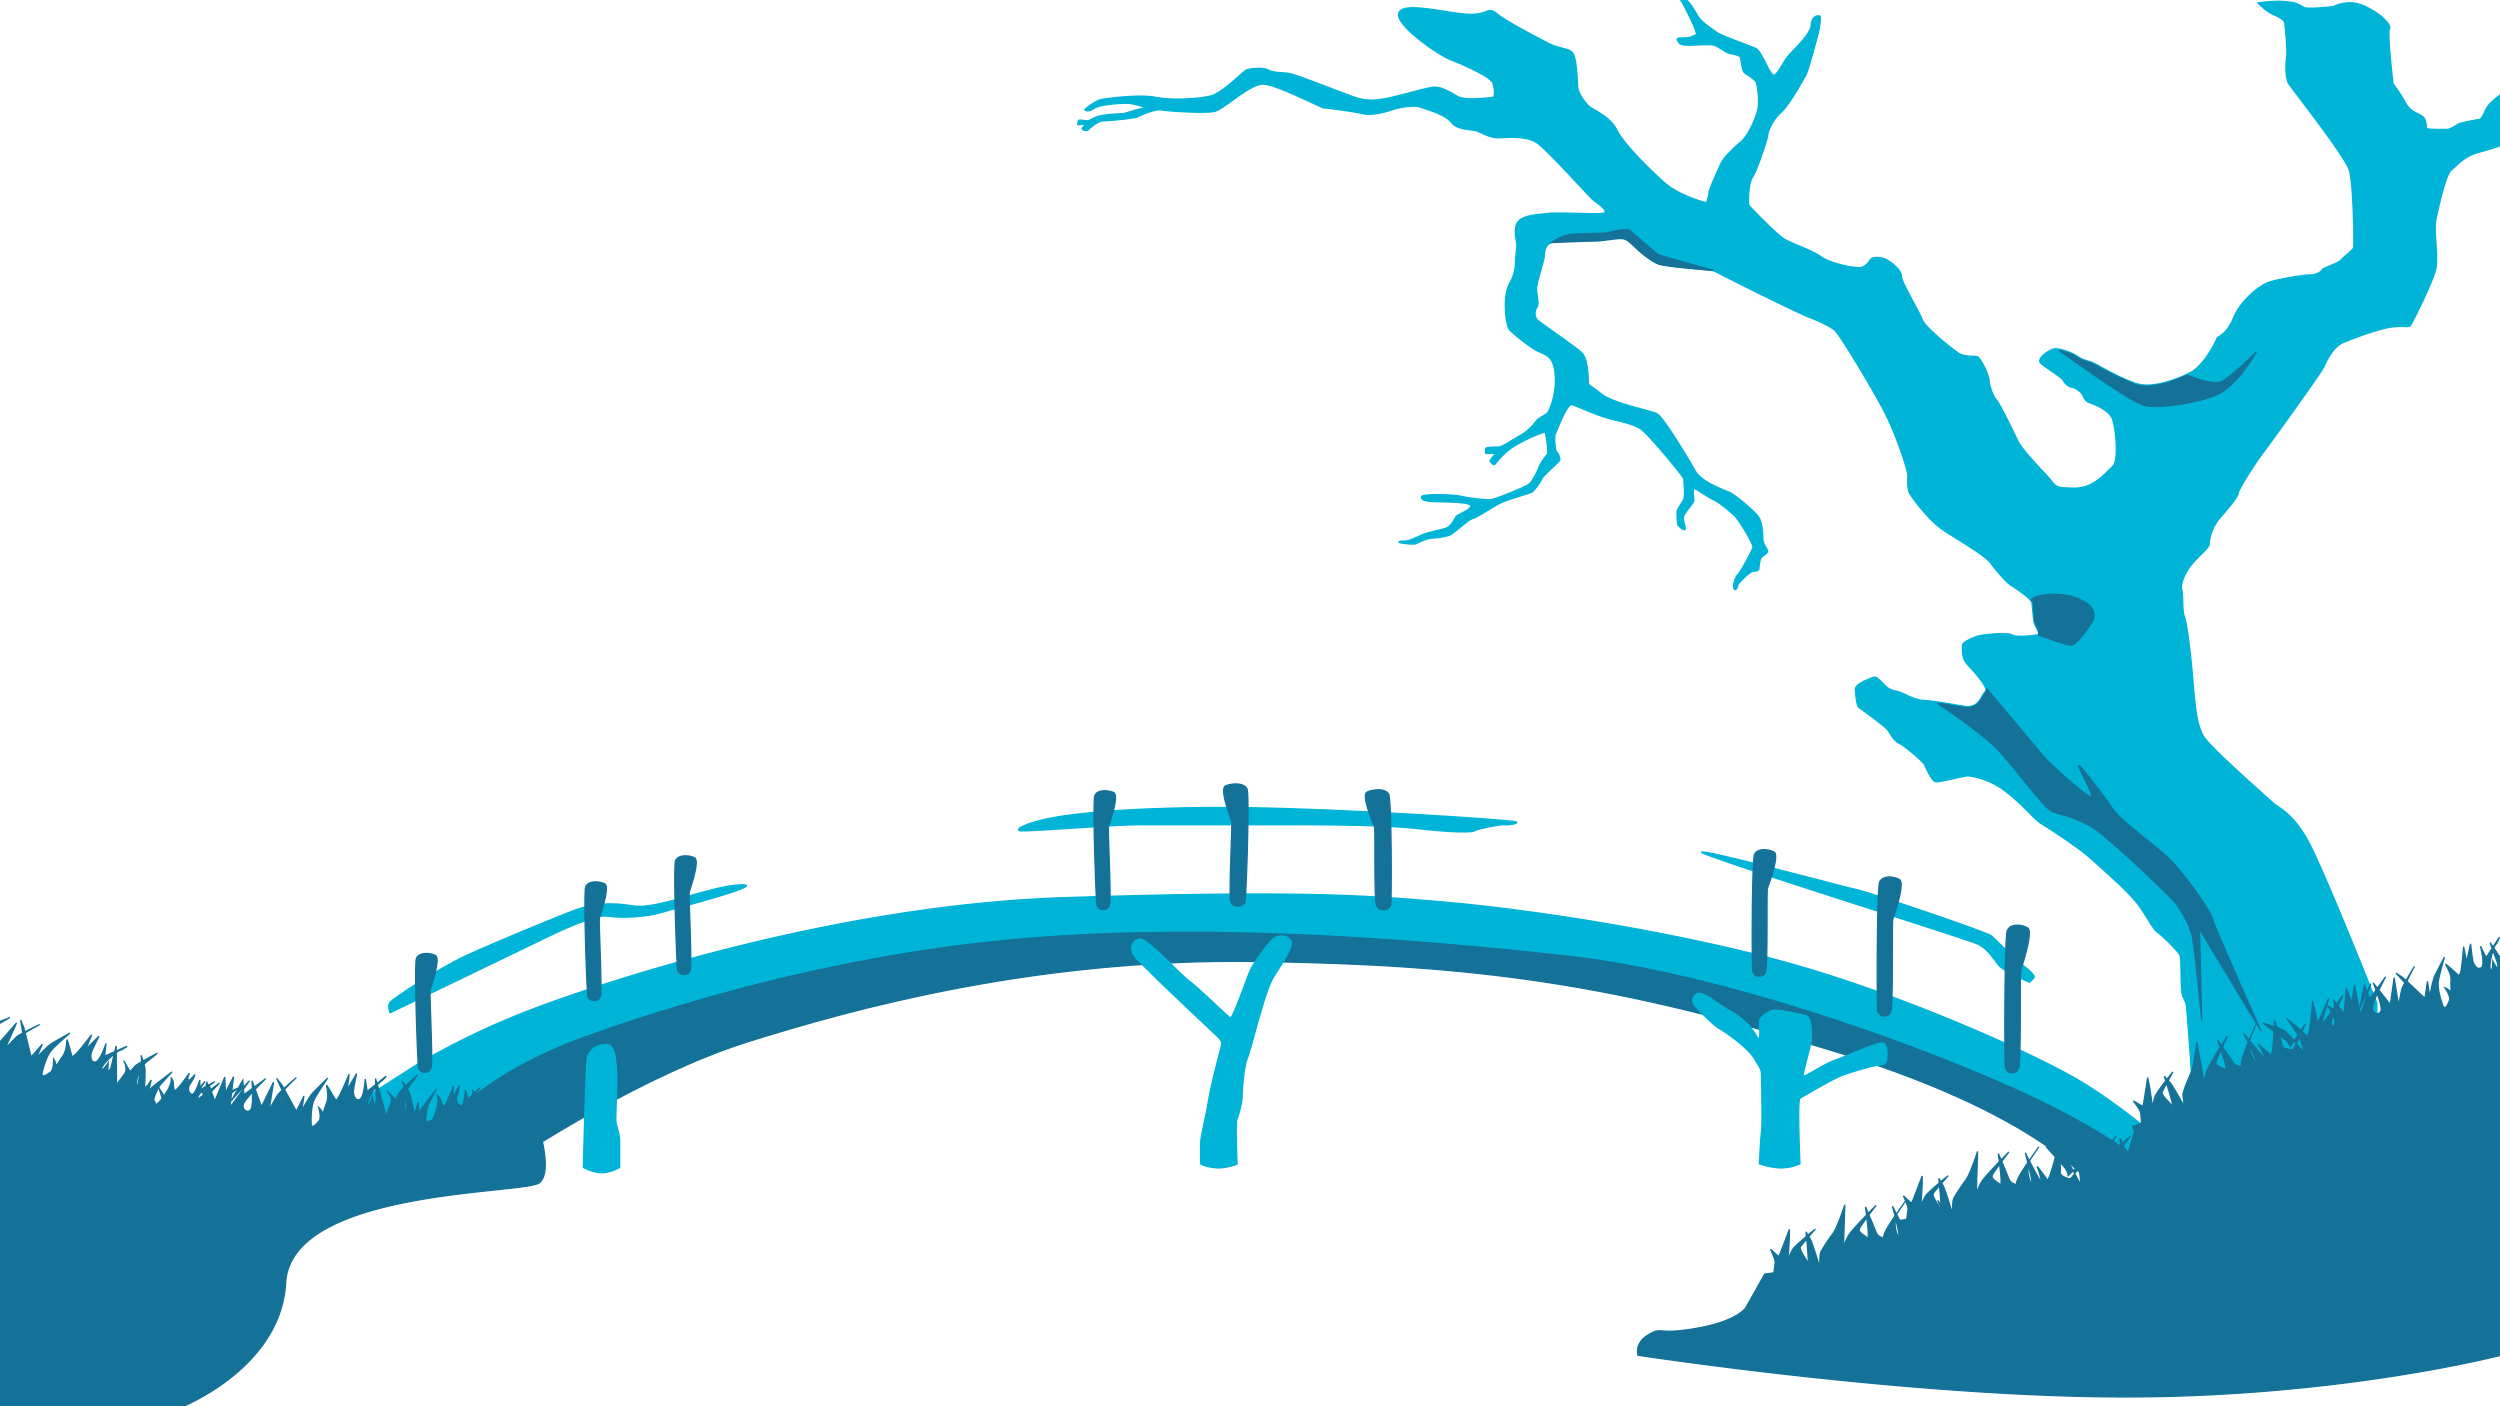 <svg xmlns="http://www.w3.org/2000/svg" xmlns:xlink="http://www.w3.org/1999/xlink" width="1920" height="1080" viewBox="0 0 1920 1080">
  <defs>
    <clipPath id="clip-background_contact3">
      <rect width="1920" height="1080"/>
    </clipPath>
  </defs>
  <g id="background_contact3" clip-path="url(#clip-background_contact3)">
    <g id="Group_54" data-name="Group 54">
      <path id="Path_1137" data-name="Path 1137" d="M-10110.526,3904.563s-42.541-38.842-80.921-61.038-144.271-69.361-235.827-92.944-192.362-37.917-251.55-43-110.978-8.786-288.542-3.237-355.129,65.2-406.918,84.621a599.5,599.5,0,0,0-90.632,43s-20.864,13.46-32.286,20.673-40.276,54.1-40.276,54.1l102.619-39.632,30.981,18.959s146.582-76.76,203-95.256,188.2-36.993,188.2-36.993,156.294-11.56,223.343-10.173,171.089,11.1,190.511,14.8,145.659,28.207,190.975,42.079,135.946,49.015,165.541,59.651,85.546,66.124,85.546,66.124l25.895-8.323Z" transform="translate(11786 -3015)" fill="#00b4d8" stroke="#00b4d8" stroke-width="1"/>
      <path id="Path_1136" data-name="Path 1136" d="M-10173.875,3932.347s-32.1-57.047-201.675-109.406-275.857-67.206-446.218-69.551-310.244,36.729-389.953,61.736-171.141,85.18-171.141,85.18l-155.819,7.636,104.242-40.458s31.258-32.04,96.12-55.484,186.771-61.736,326.654-75.021,299.3-2.344,430.589,12.5,306.334,82.054,374.322,117.22,75.021,51.577,75.021,51.577Z" transform="translate(11786 -3015)" fill="#147198" stroke="#147198" stroke-width="1"/>
    </g>
    <path id="Path_1129" data-name="Path 1129" d="M-9960.557,3785.418s-40.815-102.819-52.838-124.552-22.194-24.97-27.281-29.594-50.4-44.391-53.64-51.789-5.087-11.561-7.4-40.229-5.127-46.689-6.811-51.109-.632-16-1.895-20.205,2.315-12.839,7.577-19.363,13.47-12.839,13.47-15.575,1.473-12.418,8.419-20.416,13.892-16.206,13.892-18.732,12.206-22.1,19.573-31.781,44.83-61.878,46.3-65.457,6.946-15.154,14.313-18.311,26.729-10.523,36.832-12,13.681.421,15.154-1.263,17.47-33.886,19.574-43.357-1.684-29.887,0-37.674,7.366-34.938,12.207-38.727,9.682-10.313,20.626-13.26,16.417-5.051,16.417-5.051v-38.937s-7.365,5.472-9.471,8.84-4.21,9.261-5.894,9.682-13.68,2.315-16.206,3.578-6.524,4.209-8.419,4.209-15.574.421-16.206-.842,0-6.525-3.157-9.05-9.262-3.157-13.05-10.313a119.8,119.8,0,0,0-9.682-14.733s-4.631-39.779-2.736-42.3-6.172-9.445-6.172-9.445-10.083-8.167-19.352-10.059-17.724,2.491-17.724,2.491-20.105,2.28-22.42.6a39.311,39.311,0,0,0-7.064-3.476,74.03,74.03,0,0,0-13.146-1.24,115.65,115.65,0,0,0-15.057,1.24s4.75,5.16,9.38,7.686,10.524,4.209,11.155,8,2.1,22.731,1.473,25.677-1.472,16,1.685,20.837,42.937,55.354,46.3,65.877,4,58.721,3.367,60.195-8.63,7.787-9.893,9.471-12.629,5.683-13.681,6.735-2.736,4.209-9.682,4.42-25.467,3.368-32.412,5.893-21.258,14.1-26.52,27.151-12.207,14.1-12.628,15.575-9.894,21.258-21.048,26.73-28.625,11.786-40.621,8.208-30.939-14.944-33.886-16.206-7.366-1.684-11.365-4.63-14.1-6.524-18.1-5.893-13.471,7.366-10.734,10.523,16.627,11.365,17.68,13.681,4.209,5.051,6.524,5.262,6.736,3.368,7.788,5.052,2.524,5.472,4.63,6.314,16.417,5.472,18.942,13.47,4.841,31.781,0,35.991-14.1,16.627-28.834,16.627-14.943-1.263-18.521-5.893-21.679-22.31-25.678-30.729-14.1-29.045-16.417-31.36-5.261-10.524-5.472-14.733-6.525-17.89-9.472-18.311-9.681.21-13.891-2.526-25.678-19.574-27.993-25.888-16-28.834-16-33.254-5.894-9.261-10.1-12-10.733-2.946-12.628-1.684-2.947,5.262-7.577,6.735-24.415-2.947-31.36-8-23.361-10.524-28.413-13.681-19.574-17.89-22.311-20.837-5.051-4.42-5.051-6.946,0-15.364,3.156-19.784,11.576-29.466,11.576-31.992,3.578-11.787,10.1-17.469,17.884-26.518,19.357-29.043,8.209-27.361,8.84-29.677,3.368-15.154,1.474-15.575-5.894.421-6.314,7.156-12.628,17.89-17.259,23.152-9.26,16.838-12.207,14.943-8.841-17.89-12.629-19.995-25.677-9.26-30.729-12.839-11.366-7.577-14.312-12.418-6.946-11.786-8.84-12-4,1.473-4.209,0,14.1,25.888,11.786,26.52-3.368,2.1-7.577,2.315-8-.21-6.734,1.894,1.684,4,9.682,3.788,15.364-.842,18.521,0,8.63,5.683,12,6.314,7.787,1.684,8.208,2.947,1.052,10.1,2.946,11.786,8.419,5.052,9.261,7.788,2.526,13.891,1.053,20.626-7.577,20.416-13.26,25.046-12.839,12-14.522,15.364-9.682,21.047-9.682,23.363-1.895,7.785-1.895,7.785-20.838-4.839-33.676-16.625-30.1-29.045-35.358-39.569-19.573-15.785-22.1-18.732-7.367-8.84-7.788-13.891-.632-24.625-4.841-27.361-10.524-2.525-17.68-6.314-31.57-16.206-39.568-22.731-5.937,2.578-27.09,0-46.413-8.892-48.375,0,29.582,31.36,40.526,35.57,30.308,13.26,31.781,17.469,2.1,10.945,0,11.155-21.048,2.946-27.361-.842-11.786-6.735-16.627-6.946-23.152,5.472-33.676,7.788-18.1,3.368-28.2,0-45.462-17.89-51.986-18.521-10.945-.421-14.733-2.526-13.68-1.052-16.416,0-18.312,17.68-27.572,19.995-29.465,3.578-42.515,1.052-37.676,1.052-41.464,1.684-13.26,7.367-12.628,8,2.947,1.684,7.156-1.263,20.626-4,25.888-3.788,15.785,3.578,12,3.788-13.891,4.209-16.627,4.209-14.733.631-19.153,2.315-6.1,3.157-7.577,3.157-6.734-1.263-6.734,0-1.263,2.947,0,2.947,5.261-.842,5.051,0-2.947,2.736-1.895,3.578,3.577,1.473,4.841,0,7.367-6.525,10.945-6.525,24.625-1.894,26.729-3.157,13.68-6.1,17.89-5.262,34.1,2.947,41.253,1.052,26.52-20.626,36.622-20.837,45.042,18.311,47.356,18.311,24.2,2.947,29.887,4.42,16-.842,21.889-2.947,17.646-3.853,22.342-2.072,18.588,5.343,23.541,11.657,15.963,5.019,20.5,6.962,10.037,5.181,16.514,4.857,20.725-1.457,28.5,3.724,40.638,41.771,43.228,43.875,14.571,9.876,6.8,10.523-34.81-.971-41.447,0-21.532.81-24.123,8.581,1.295,11.819,0,20.076.648,14.571-5.181,24.933-2.914,33.028,0,35.942,14.732,12.628,20.885,15.866,13.114,3.238,14.086,19.1-4.857,27.847-6.152,28.98-6.314,3.562-7.934,5.343-5.182,7.448-12.952,11.819-13.6,8.581-16.189,8.743-10.2-.324-10.2,1.457-.485,3.562.81,3.562,7.124-.971,6.152.648-4.372,4.7-3.4,5.5,2.105,3.076,3.4,2.1,6.476-8.9,15.7-14.409,22.829-11.172,23.152-10.038,2.914,15.381,1.457,16.838-5.343,7.124-6.314,9.876-4.857,10.686-7.609,12.952-26.391,11.819-29.79,11.981-15.38-.972-22.18-2.591-29.79-1.781-30.437,0,0,3.4,7.285,3.886,28.818.162,30.275,3.076-10.2,6.8-11.333,8.743-3.886,7.447-7.609,8.742-13.6,3.238-16.838,4.533-9.228,4.371-12.3,5.019-7.123.162-6.962,1.133,11.657,1.943,12.952,1.3,8.095-4.209,12.628-4.371a54.041,54.041,0,0,0,12.952-2.1c2.914-.971,15.058-12.466,18.457-13.114s16.838-10.362,23.638-12.952,19.589-6.152,21.37-7.124,6.8-7.933,7.609-10.2,13.924-13.438,13.924-14.571-.81-4.857-2.429-6.152-1.78-13.276-1.133-13.761,8.9-23.638,12.79-22.5,17.646,7.447,26.39,10.038,19.913,4.209,26.39,8.581,33.19,36.914,33.19,38.371,1.134,13.114,0,15.542-5.181,7.933-5.181,9.714,0,8.9.81,10.2,4.857,4.857,5.343,3.076-2.1-7.124-.972-10.2,8.1-10.2,7.771-12.143-1.3-9.714.971-8.581,10.847,7.124,14.409,8.581,12.951,9.39,15.866,12.143,14.9,22.019,14.086,24.447-8.743,17.647-11.657,20.885-4.048,10.2-2.429,11.171,2.267-2.59,2.429-3.4,8.905-10.2,11.657-10.362,4.533-.81,4.533-1.781.648-7.609,1.781-8.9,5.181-3.4,5.019-4.857-3.724-5.5-3.724-9.39-.485-12.143-3.076-16.514-17.324-16.514-21.7-18.781-22.181-7.933-27.2-17-24.124-40.637-28.98-43.551-33.351-7.933-42.9-15.381-10.039-6.638-10.2-9.067.163-18.133-5.5-23.152-32.705-23.476-34-25.095a8.4,8.4,0,0,1,0-9.39c2.429-3.724-1.134-10.848,0-16.838s5.667-20.076,5.667-22.18,0-9.714,6.8-11.009,34-.809,37.4-1.457,14.731-2.914,17.646-1.781,16.677,16.19,24.124,19.266,42.742,5.181,44.2,5.99,31.731,16.028,36.751,18.457,32.057,15.7,36.59,17.323,15.866,6.476,19.752,10.038,30.762,47.761,39.5,65.57,16.837,43.228,16.514,46.142-.486,10.362,1.457,13.6,14.087,20.4,26.391,28.495,30.923,18.619,35.618,24.771,12.3,15.219,16.189,17.485,15.219,10.361,15.543,12.79,1.134,12.143,1.619,15.057,5.666,9.228,2.59,9.876-16.515,2.1-19.752,0-22.5-.324-27.037,1.3-10.686,4.533-10.686,6.638-.809,9.876,3.4,14.409,17.484,18.781,14.085,21.371-4.235,13.3-16.814,11.06-26.029-4.359-30.762-4.483-10.336-2.74-15.193-5.106-7.6-1.743-11.209-3.861-8.842-10.088-12.08-8.718-13.948,4.981-13.7,9.34,1,12.579,2.739,13.824,19.677,14.2,21.919,17.062,4.607,8.469,8.967,10.461,18.433,14.073,19.429,16.315,5.48,12.7,8.718,13.2,21.67-4.608,24.783-4.483,16.315,2.117,29.392,12.329,21.421,20.8,25.9,23.663,28.146,17.684,39.853,28.27,29.515,26.029,36.24,35.618,10.835,18.058,14.322,20.425,15.443,13.948,16.938,17.311.249,27.772,2.366,31.882,2.615,5.729,2.864,8.718,4.858,60.028,3.861,62.768-7.848,11.208-9.217,13.948a68.86,68.86,0,0,0-2.988,8.1l3.113,10.644s92.58-57.979,107.163-66.16,44.137-25.966,44.137-25.966Z" transform="translate(11786 -3015)" fill="#00b4d8" stroke="#00b4d8" stroke-width="1"/>
    <path id="Path_1130" data-name="Path 1130" d="M-10049.479,3806.992s-34.681-77.222-37.455-86.47-25.433-38.842-33.756-46.7-36.992-29.132-41.616-36.068-27.282-37.455-27.282-34.68,14.8,27.282,8.323,23.583-29.131-23.583-34.68-30.056-43.91-52.3-43.91-52.3-1.726,3.353-2.2,4.119-4.694,7.185-5.077,7.472-5.174,2.778-7.473,2.682-13.22-1.82-14.657-2.2-9-1.437-9-1.437,34.584,22.9,47.325,36.5,34.68,44.547,41.481,47.038,19.092,4.226,32.252,13.118,59.757,53.355,62.6,57.623,10.314,14.583,12.449,25.966,7.114,63.67,7.114,63.67l-1.778-70.428Z" transform="translate(11786 -3015)" fill="#147198" stroke="#147198" stroke-width="1"/>
    <path id="Path_1131" data-name="Path 1131" d="M-10225.989,3475.944s.843-3.789,14.733-4.42,22.73,3.157,28.413,7.156,5.894,10.313,3.578,13.891-11.787,18.522-16.838,17.89-24.2-7.788-24.2-7.788a10.386,10.386,0,0,0-1.082-5.984,20.81,20.81,0,0,1-2.358-7.959c0-1.105-.515-10.833-.884-11.5A4.788,4.788,0,0,0-10225.989,3475.944Z" transform="translate(11786 -3015)" fill="#147198" stroke="#147198" stroke-width="1"/>
    <path id="Path_1132" data-name="Path 1132" d="M-10204.867,3283.885s15.6,11.293,22.4,15.826,34.809,24.771,44.2,26.875,37.724-1.457,54.075-8.095,31.085-33.19,31.085-33.19-19.1,19.1-26.552,22.666-26.552-4.857-26.552-4.857-12.44,5.205-14.595,5.772-11.849,2.664-13.832,2.721-8.617-.114-12.018-1.474-17.288-7.652-21.427-9.863-10.715-6.065-11.451-6.292-7.651-2.437-8.162-2.664-6.122-3.8-6.916-4.251S-10204.867,3283.885-10204.867,3283.885Z" transform="translate(11786 -3015)" fill="#147198" stroke="#147198" stroke-width="1"/>
    <path id="Path_1127" data-name="Path 1127" d="M-11456.684-1038.764l-2.914-14.086-1.133,12.467-5.991-25.742s1.295,11.333.81,16.028a55.545,55.545,0,0,1-2.1,9.714s-.647-16.19,4.533-22.019,5.99-5.99,5.99-5.99-11.172,6.638-13.762,13.438a96.365,96.365,0,0,0-4.047,16.19s-4.209-17.485-5.181-20.885a50.533,50.533,0,0,0-2.915-7.286,78.212,78.212,0,0,1,0,11.981,97.88,97.88,0,0,1-2.267,14.571s-2.268-11.01-1.619-14.571,9.876-13.438,9.876-13.438l-9.876,8.743-1.618-7.286s-.972,11.981-3.4,11.981-4.857-3.562-3.238-7.448a33.891,33.891,0,0,0,2.1-7.933l-5.342,9.067.809-9.067s-6.962,17.485-8.257,15.381-1.943-5.181-2.429-6.314a11.054,11.054,0,0,0-2.428-2.752s2.915,2.429-1.457,13.924-6.8,10.362-7.448,7.448.972-11.495,2.429-14.247,6.477-11.5,6.477-11.5-11.981,14.247-12.629,15.543a30.49,30.49,0,0,1-1.619,2.752v-8.581l-3.237,9.229s-2.592-14.733-3.725-17.485a75.858,75.858,0,0,0-4.856-8.419,31.113,31.113,0,0,1,1.942,8.419c.162,3.886,1.295,16.19,0,15.543s-1.941-13.6,3.563-20.4,6.313-7.933,6.313-7.933-13.276,11.171-14.571,13.6-2.752,4.857-2.752,4.857l-6.638-7.124s4.856,5.181,2.914,9.714-4.371,11.009-4.533,8.581-6.638-28.009-6.638-28.009v15.7c0,2.752-1.295,5.99-1.781,4.371s-1.134-5.99-1.134-5.99-3.4,8.9-3.886,5.343,8.1-15.543,10.362-16.676,4.7-4.371,4.7-4.371l-15.058,11.333-1.123-9.714s-1.245,14.48-4.886,15.7-4.791-4.237-4.5-6.823,2.874-13.125,2.874-13.125l-7.664,12.015s1.916-11.248,1.82-11.536-9.483,21.747-11.017,19.064-5.557-10.346-6.323-11.209,1.821,7.483-.479,12.747-2.778,9.671-3.832,7.371a10.05,10.05,0,0,0-2.491-3.449s2.012,7.856,0,10.155-6.035,6.706-6.227,2.2.575-14.083,2.97-18.585,10.921-16.152,10.921-16.152-9.675,8.813-12.166,11.333-8.718,13.154-8.718,13.154l2.2-11.4s-5.94,11.3-6.228,11.4-9.579-19.447-11.017-21.268-3.257-4.407-3.257-4.407,3.641,8.718,3.832,9.1.957,13.781.957,13.781-4.216-9.279,1.82-15.027,8.526-7.856,8.526-7.856-13.411,10.634-15.136,13.22-6.61,10.921-6.61,10.921l4.119-21.335-9.867,18.557-6.61-20.176s.67,17.849-1.437,21.695-7.854.344-5.651-4.371,17.627-18.511,17.627-18.511l-17.148,11.688-.479-11.209s-9.676,16.19-9.293,15.424,14.37-14.715,14.37-14.715-15.04,19.314-15.424,19.505,3.353-23.088,3.353-23.088l-6.706,12.358v-12.358l-8.334,18.3-4.12-13.1-.766,8.881-4.982-6.131s3.065,10.538.862,14.466-4.216.1-1.916-2.682,14.945-15.232,14.945-15.232l-21.843,15.232a13.9,13.9,0,0,1,2.012-4.886c1.342-1.629,8.813-11.975,8.813-11.975s-15.424,16.765-14.753,14.178,2.4-16.478,2.4-16.478-12.264,27.878-13.6,23.854-9.771-18.01-9.771-18.01,4.312,13.125,4.312,19.448a83.443,83.443,0,0,1-.575,10.442s-6.035-17.436-8.143-20.884-13.987-11.841-13.987-11.841,10.061,15,11.88,17.877a12.846,12.846,0,0,1,1.724,6.419l16.861-12.454s-14.945,14.945-15.328,15.232-8.238-2.97-7.185-6.227,1.149-19.926,1.149-19.926-10.826,27.495-12.071,24.237-5.939-11.113-5.939-11.113,2.491,12.646.958,11.113-8.622-22.8-8.622-22.8,3.066,25.483,1.533,24.046-3.354-13.029,2.2-19.16,7.281-7.951,7.281-7.951-16.286,16.957-19.064,21.555-2.2,5.557-3.449,4.311-2.874-.862-4.023-5.748-5.077-19.41-5.077-19.41,0,26.02-1.82,23.817-6.8-5.173-5.077-7.951,15.136-15.865,15.136-15.865-20.693,15.578-24.142,19.984-5.461,9.005-4.886,6.419,5.27-30.177,5.27-30.177-7.952,16.477-12.071,20.6-9.675,10.442-11.208,12.837-2.3,12.167-2.3,12.167-3.16-20.405-4.311-23.184-2.491-6.035-2.491-6.035-.958,27.4-2.107,23.471-5.27-10.825-3.641-12.741,13.125-11.783,13.125-11.783-16.573,9.867-19.256,12.933-4.694,7.855-4.694,7.281,3.258-15.424,3.545-18.2.67-4.6.67-4.6-10.538,19.352-10.921,19.448-5.557-6.323-5.557-6.323,2.586,8.047,2.2,10.155-2.2,8.143-2.2,8.143h-7.089v45.619h429.245v-45.619Z" transform="translate(13141.7 -2215.854) rotate(-20)" fill="#147198" stroke="#147198" stroke-width="1"/>
    <path id="Path_1133" data-name="Path 1133" d="M-11456.684-1038.764l-2.914-14.086-1.133,12.467-5.991-25.742s1.295,11.333.81,16.028a55.545,55.545,0,0,1-2.1,9.714s-.647-16.19,4.533-22.019,5.99-5.99,5.99-5.99-11.172,6.638-13.762,13.438a96.365,96.365,0,0,0-4.047,16.19s-4.209-17.485-5.181-20.885a50.533,50.533,0,0,0-2.915-7.286,78.212,78.212,0,0,1,0,11.981,97.88,97.88,0,0,1-2.267,14.571s-2.268-11.01-1.619-14.571,9.876-13.438,9.876-13.438l-9.876,8.743-1.618-7.286s-.972,11.981-3.4,11.981-4.857-3.562-3.238-7.448a33.891,33.891,0,0,0,2.1-7.933l-5.342,9.067.809-9.067s-6.962,17.485-8.257,15.381-1.943-5.181-2.429-6.314a11.054,11.054,0,0,0-2.428-2.752s2.915,2.429-1.457,13.924-6.8,10.362-7.448,7.448.972-11.495,2.429-14.247,6.477-11.5,6.477-11.5-11.981,14.247-12.629,15.543a30.49,30.49,0,0,1-1.619,2.752v-8.581l-3.237,9.229s-2.592-14.733-3.725-17.485a75.858,75.858,0,0,0-4.856-8.419,31.113,31.113,0,0,1,1.942,8.419c.162,3.886,1.295,16.19,0,15.543s-1.941-13.6,3.563-20.4,6.313-7.933,6.313-7.933-13.276,11.171-14.571,13.6-2.752,4.857-2.752,4.857l-6.638-7.124s4.856,5.181,2.914,9.714-4.371,11.009-4.533,8.581-6.638-28.009-6.638-28.009v15.7c0,2.752-1.295,5.99-1.781,4.371s-1.134-5.99-1.134-5.99-3.4,8.9-3.886,5.343,8.1-15.543,10.362-16.676,4.7-4.371,4.7-4.371l-15.058,11.333-1.123-9.714s-1.245,14.48-4.886,15.7-4.791-4.237-4.5-6.823,2.874-13.125,2.874-13.125l-7.664,12.015s1.916-11.248,1.82-11.536-9.483,21.747-11.017,19.064-5.557-10.346-6.323-11.209,1.821,7.483-.479,12.747-2.778,9.671-3.832,7.371a10.05,10.05,0,0,0-2.491-3.449s2.012,7.856,0,10.155-6.035,6.706-6.227,2.2.575-14.083,2.97-18.585,10.921-16.152,10.921-16.152-9.675,8.813-12.166,11.333-8.718,13.154-8.718,13.154l2.2-11.4s-5.94,11.3-6.228,11.4-9.579-19.447-11.017-21.268-3.257-4.407-3.257-4.407,3.641,8.718,3.832,9.1.957,13.781.957,13.781-4.216-9.279,1.82-15.027,8.526-7.856,8.526-7.856-13.411,10.634-15.136,13.22-6.61,10.921-6.61,10.921l4.119-21.335-9.867,18.557-6.61-20.176s.67,17.849-1.437,21.695-7.854.344-5.651-4.371,17.627-18.511,17.627-18.511l-17.148,11.688-.479-11.209s-9.676,16.19-9.293,15.424,14.37-14.715,14.37-14.715-15.04,19.314-15.424,19.505,3.353-23.088,3.353-23.088l-6.706,12.358v-12.358l-8.334,18.3-4.12-13.1-.766,8.881-4.982-6.131s3.065,10.538.862,14.466-4.216.1-1.916-2.682,14.945-15.232,14.945-15.232l-21.843,15.232a13.9,13.9,0,0,1,2.012-4.886c1.342-1.629,8.813-11.975,8.813-11.975s-15.424,16.765-14.753,14.178,2.4-16.478,2.4-16.478-12.264,27.878-13.6,23.854-9.771-18.01-9.771-18.01,4.312,13.125,4.312,19.448a83.443,83.443,0,0,1-.575,10.442s-6.035-17.436-8.143-20.884-13.987-11.841-13.987-11.841,10.061,15,11.88,17.877a12.846,12.846,0,0,1,1.724,6.419l16.861-12.454s-14.945,14.945-15.328,15.232-8.238-2.97-7.185-6.227,1.149-19.926,1.149-19.926-10.826,27.495-12.071,24.237-5.939-11.113-5.939-11.113,2.491,12.646.958,11.113-8.622-22.8-8.622-22.8,3.066,25.483,1.533,24.046-3.354-13.029,2.2-19.16,7.281-7.951,7.281-7.951-16.286,16.957-19.064,21.555-2.2,5.557-3.449,4.311-2.874-.862-4.023-5.748-5.077-19.41-5.077-19.41,0,26.02-1.82,23.817-6.8-5.173-5.077-7.951,15.136-15.865,15.136-15.865-20.693,15.578-24.142,19.984-5.461,9.005-4.886,6.419,5.27-30.177,5.27-30.177-7.952,16.477-12.071,20.6-9.675,10.442-11.208,12.837-2.3,12.167-2.3,12.167-3.16-20.405-4.311-23.184-2.491-6.035-2.491-6.035-.958,27.4-2.107,23.471-5.27-10.825-3.641-12.741,13.125-11.783,13.125-11.783-16.573,9.867-19.256,12.933-4.694,7.855-4.694,7.281,3.258-15.424,3.545-18.2.67-4.6.67-4.6-10.538,19.352-10.921,19.448-5.557-6.323-5.557-6.323,2.586,8.047,2.2,10.155-2.2,8.143-2.2,8.143h-7.089v45.619h429.245v-45.619Z" transform="translate(13350.179 315.654) rotate(-8)" fill="#147198" stroke="#147198" stroke-width="1"/>
    <path id="Path_1134" data-name="Path 1134" d="M-11451.138-1078.223l-8.46,25.373-1.133,12.467-5.991-25.742s1.295,11.333.81,16.028a55.545,55.545,0,0,1-2.1,9.714s-.647-16.19,4.533-22.019,5.99-5.99,5.99-5.99-11.172,6.638-13.762,13.438a96.365,96.365,0,0,0-4.047,16.19s-4.209-17.485-5.181-20.885a50.533,50.533,0,0,0-2.915-7.286,78.212,78.212,0,0,1,0,11.981,97.88,97.88,0,0,1-2.267,14.571s-2.268-11.01-1.619-14.571,9.876-13.438,9.876-13.438l-9.876,8.743-1.618-7.286s-.972,11.981-3.4,11.981-4.857-3.562-3.238-7.448a33.891,33.891,0,0,0,2.1-7.933l-5.342,9.067.809-9.067s-6.962,17.485-8.257,15.381-1.943-5.181-2.429-6.314a11.054,11.054,0,0,0-2.428-2.752s2.915,2.429-1.457,13.924-6.8,10.362-7.448,7.448.972-11.495,2.429-14.247,6.477-11.5,6.477-11.5-11.981,14.247-12.629,15.543a30.49,30.49,0,0,1-1.619,2.752v-8.581l-3.237,9.229s-2.592-14.733-3.725-17.485a75.858,75.858,0,0,0-4.856-8.419,31.113,31.113,0,0,1,1.942,8.419c.162,3.886,1.295,16.19,0,15.543s-1.941-13.6,3.563-20.4,6.313-7.933,6.313-7.933-13.276,11.171-14.571,13.6-2.752,4.857-2.752,4.857l-6.638-7.124s4.856,5.181,2.914,9.714-4.371,11.009-4.533,8.581-6.638-28.009-6.638-28.009v15.7c0,2.752-1.295,5.99-1.781,4.371s-1.134-5.99-1.134-5.99-3.4,8.9-3.886,5.343,8.1-15.543,10.362-16.676,4.7-4.371,4.7-4.371l-15.058,11.333-1.123-9.714s-1.245,14.48-4.886,15.7-4.791-4.237-4.5-6.823,2.874-13.125,2.874-13.125l-7.664,12.015s1.916-11.248,1.82-11.536-9.483,21.747-11.017,19.064-5.557-10.346-6.323-11.209,1.821,7.483-.479,12.747-2.778,9.671-3.832,7.371a10.05,10.05,0,0,0-2.491-3.449s2.012,7.856,0,10.155-6.035,6.706-6.227,2.2.575-14.083,2.97-18.585,10.921-16.152,10.921-16.152-9.675,8.813-12.166,11.333-8.718,13.154-8.718,13.154l2.2-11.4s-5.94,11.3-6.228,11.4-9.579-19.447-11.017-21.268-3.257-4.407-3.257-4.407,3.641,8.718,3.832,9.1.957,13.781.957,13.781-4.216-9.279,1.82-15.027,8.526-7.856,8.526-7.856-13.411,10.634-15.136,13.22-6.61,10.921-6.61,10.921l4.119-21.335-9.867,18.557-6.61-20.176s.67,17.849-1.437,21.695-7.854.344-5.651-4.371,17.627-18.511,17.627-18.511l-17.148,11.688-.479-11.209s-9.676,16.19-9.293,15.424,14.37-14.715,14.37-14.715-15.04,19.314-15.424,19.505,3.353-23.088,3.353-23.088l-6.706,12.358v-12.358l-8.334,18.3-4.12-13.1-.766,8.881-4.982-6.131s3.065,10.538.862,14.466-4.216.1-1.916-2.682,14.945-15.232,14.945-15.232l-21.843,15.232a13.9,13.9,0,0,1,2.012-4.886c1.342-1.629,8.813-11.975,8.813-11.975s-15.424,16.765-14.753,14.178,2.4-16.478,2.4-16.478-12.264,27.878-13.6,23.854-9.771-18.01-9.771-18.01,4.312,13.125,4.312,19.448a83.443,83.443,0,0,1-.575,10.442s-6.035-17.436-8.143-20.884-13.987-11.841-13.987-11.841,10.061,15,11.88,17.877a12.846,12.846,0,0,1,1.724,6.419l16.861-12.454s-14.945,14.945-15.328,15.232-8.238-2.97-7.185-6.227,1.149-19.926,1.149-19.926-10.826,27.495-12.071,24.237-5.939-11.113-5.939-11.113,2.491,12.646.958,11.113-8.622-22.8-8.622-22.8,3.066,25.483,1.533,24.046-3.354-13.029,2.2-19.16,7.281-7.951,7.281-7.951-16.286,16.957-19.064,21.555-2.2,5.557-3.449,4.311-2.874-.862-4.023-5.748-5.077-19.41-5.077-19.41,0,26.02-1.82,23.817-6.8-5.173-5.077-7.951,15.136-15.865,15.136-15.865-20.693,15.578-24.142,19.984-5.461,9.005-4.886,6.419,5.27-30.177,5.27-30.177-7.952,16.477-12.071,20.6-9.675,10.442-11.208,12.837-2.3,12.167-2.3,12.167-3.16-20.405-4.311-23.184-2.491-6.035-2.491-6.035-.958,27.4-2.107,23.471-5.27-10.825-3.641-12.741,13.125-11.783,13.125-11.783-16.573,9.867-19.256,12.933-4.694,7.855-4.694,7.281,3.258-15.424,3.545-18.2.67-4.6.67-4.6-10.538,19.352-10.921,19.448-5.557-6.323-5.557-6.323,2.586,8.047,2.2,10.155-2.2,8.143-2.2,8.143h-7.089l-17.8,23.3s-7.031,9.369-39.172,10.6-26.109-5.271-38.081-.139-9.913,14.39-9.913,14.39,202.047,60.751,366.112,83.809,290.147,8.422,290.147,8.422l16.969-120.741Z" transform="translate(13248.179 356.654) rotate(-8)" fill="#147198" stroke="#147198" stroke-width="1"/>
    <path id="Path_1135" data-name="Path 1135" d="M-9848.3,3975.869l-269.306-22.242,9.618-76.945,271.109-77.546Z" transform="translate(11786 -3015)" fill="#147198" stroke="#147198" stroke-width="1"/>
    <path id="Path_1141" data-name="Path 1141" d="M-10227.494,3769.295s-19.864-8.482-23.422-12.86-8.209-12.312-15.6-16.143-216.974-69.224-212.6-70.866,105.067,25.72,117.653,28.456,101.511,33.107,104.794,35.843,18.605,18.332,22.983,21.615,10.943,8.756,9.85,10.4A19.3,19.3,0,0,1-10227.494,3769.295Z" transform="translate(11786 -3015)" fill="#00b4d8" stroke="#00b4d8" stroke-width="1"/>
    <path id="Path_1138" data-name="Path 1138" d="M-10243.011,3838.328s5.691,2.49,7.47-3.557.712-72.562,1.423-74.7,9.959-29.523,5.335-32.369-13.516-3.557-15.65,2.134-2.134,102.441-1.423,104.931A6.1,6.1,0,0,0-10243.011,3838.328Z" transform="translate(11786 -3015)" fill="#147198" stroke="#147198" stroke-width="1"/>
    <path id="Path_1139" data-name="Path 1139" d="M-10243.079,3831.81s5.572,2.346,7.313-3.351.7-68.368,1.394-70.379,9.75-27.817,5.223-30.5-13.231-3.351-15.322,2.011-2.088,96.52-1.392,98.866A5.821,5.821,0,0,0-10243.079,3831.81Z" transform="translate(11688 -3052)" fill="#147198" stroke="#147198" stroke-width="1"/>
    <path id="Path_1140" data-name="Path 1140" d="M-10243.148,3822.263s5.453,2.135,7.156-3.05.682-62.226,1.363-64.056,9.541-25.318,5.11-27.758-12.947-3.05-14.993,1.83-2.043,87.849-1.361,89.984A5.459,5.459,0,0,0-10243.148,3822.263Z" transform="translate(11592 -3073)" fill="#147198" stroke="#147198" stroke-width="1"/>
    <path id="Path_1145" data-name="Path 1145" d="M-10794.7,3648.388s68.294-.356,96.038,2.845,43.04,3.2,45.174,1.779,19.206-4.98,22.764-4.624,11.028-.712,9.249-2.134-132.675-10.315-212.352-11.027-126.628,4.269-145.836,8.181-27.032,8.537-23.12,9.6,71.14-4.624,91.414-4.624Z" transform="translate(11786 -3015)" fill="#00b4d8" stroke="#00b4d8" stroke-width="1"/>
    <path id="Path_1142" data-name="Path 1142" d="M-10229.879,3817.218s-6.017,2.024-7.9-2.891-.752-58.979-1.5-60.715-10.526-24-5.639-26.31,14.286-2.891,16.544,1.735,2.254,83.266,1.5,85.29A5.646,5.646,0,0,1-10229.879,3817.218Z" transform="translate(11294.904 -3119)" fill="#147198" stroke="#147198" stroke-width="1"/>
    <path id="Path_1143" data-name="Path 1143" d="M-10229.895,3818.9s-6.012,2.061-7.889-2.944-.751-60.059-1.5-61.826-10.518-24.437-5.634-26.792,14.273-2.944,16.528,1.766,2.252,84.79,1.5,86.851A5.675,5.675,0,0,1-10229.895,3818.9Z" transform="matrix(0.999, 0.035, -0.035, 0.999, 11306.384, -2761.461)" fill="#147198" stroke="#147198" stroke-width="1"/>
    <path id="Path_1144" data-name="Path 1144" d="M-10243.234,3816.219s5.3,2,6.959-2.86.663-58.336,1.326-60.053,9.278-23.735,4.97-26.023-12.591-2.86-14.58,1.716-1.987,82.358-1.324,84.36A5.215,5.215,0,0,0-10243.234,3816.219Z" transform="translate(10949.037 -3473.261) rotate(-2)" fill="#147198" stroke="#147198" stroke-width="1"/>
    <path id="Path_1149" data-name="Path 1149" d="M-11486.372,3792.814s114.215-54.995,119.023-57.4,37.87-18.635,48.09-16.832,29.455.6,39.675-2.4,85.36-22.242,62.518-21.641-64.32,19.236-82.354,16.23-31.258-1.8-44.483,3.006-62.519,25.247-83.558,34.865-56.506,33.062-58.91,36.068S-11486.372,3792.814-11486.372,3792.814Z" transform="translate(11786 -3015)" fill="#00b4d8" stroke="#00b4d8" stroke-width="1"/>
    <path id="Path_1146" data-name="Path 1146" d="M-10243.234,3816.219s5.3,2,6.959-2.86.663-58.336,1.326-60.053,9.278-23.735,4.97-26.023-12.591-2.86-14.58,1.716-1.987,82.358-1.324,84.36A5.215,5.215,0,0,0-10243.234,3816.219Z" transform="translate(10627.037 -3423.261) rotate(-2)" fill="#147198" stroke="#147198" stroke-width="1"/>
    <path id="Path_1147" data-name="Path 1147" d="M-10243.234,3816.219s5.3,2,6.959-2.86.663-58.336,1.326-60.053,9.278-23.735,4.97-26.023-12.591-2.86-14.58,1.716-1.987,82.358-1.324,84.36A5.215,5.215,0,0,0-10243.234,3816.219Z" transform="translate(10558.037 -3403.261) rotate(-2)" fill="#147198" stroke="#147198" stroke-width="1"/>
    <path id="Path_1148" data-name="Path 1148" d="M-10243.234,3816.219s5.3,2,6.959-2.86.663-58.336,1.326-60.053,9.278-23.735,4.97-26.023-12.591-2.86-14.58,1.716-1.987,82.358-1.324,84.36A5.215,5.215,0,0,0-10243.234,3816.219Z" transform="translate(10428.037 -3348.261) rotate(-2)" fill="#147198" stroke="#147198" stroke-width="1"/>
    <path id="Path_1150" data-name="Path 1150" d="M-11337.982,3911.581s1.894-81.81,3.262-85.094,5.2-10.124,15.87-9.029,4.651,54.449,6.02,60.2,2.736,8.482,2.736,13.954v19.974s-6.824,4.083-13.8,4.083S-11337.982,3911.581-11337.982,3911.581Z" transform="translate(11786 -3015)" fill="#00b4d8" stroke="#00b4d8" stroke-width="1"/>
    <path id="Path_1151" data-name="Path 1151" d="M-10835.919,3909.117s-1.368-32.013,0-35.023,3.83-12.586,3.83-16.143,1.095-22.983,4.1-30.371,13.134-50.618,19.7-61.563,16.417-24.078,13.407-28.729-9.3-4.378-13.407-1.094-15.323,18.879-17.785,24.625-13.134,36.664-15.049,35.843-24.351-22.983-31.191-27.908-32.56-33.107-38.032-32.56-9.029,6.841-4.378,13.134,60.742,58.827,62.384,60.469,4.925,4.1,4.651,6.84-7.389,27.088-10.124,43.231-5.744,26.541-6.019,32.286,0,16.964,0,16.964a37.83,37.83,0,0,0,13.441,2.848C-10843.408,3911.965-10835.919,3909.117-10835.919,3909.117Z" transform="translate(11786 -3015)" fill="#00b4d8" stroke="#00b4d8" stroke-width="1"/>
    <path id="Path_1152" data-name="Path 1152" d="M-10403.612,3908.845s-2.188-48.977,0-50.345,24.626-14.5,31.466-17.238,24.626-7.935,28.729-8.208,6.02-1.094,6.293-3.557,1.368-13.133-3.283-13.407-27.909,10.124-36.938,13.407-23.256,13.407-23.8,11.765,6.293-24.625,6.293-27.909.547-17.238-4.378-18.332-22.983-5.746-27.088-3.557-8.482,5.2-8.482,8.208,1.643,18.605-2.462,10.671-14.228-16.143-19.974-18.879-20.521-15.323-24.9-13.407-4.925,5.746-2.188,9.3,15.6,16.143,18.605,17.511,21.616,14.228,26.814,22.71,5.746,8.756,5.746,13.681.821,36.664,0,42.957-1.643,24.625-1.643,24.625,8.972,3.12,16.77,3.12A37.832,37.832,0,0,0-10403.612,3908.845Z" transform="translate(11786 -3015)" fill="#00b4d8" stroke="#00b4d8" stroke-width="1"/>
    <path id="Path_1153" data-name="Path 1153" d="M-10594.537,3201.281s6.946-5.051,14.1-6.1,27.361-.842,28.624-1.263,14.942-4,17.469-1.894,20.417,17.68,21.89,18.521,42.726,12.207,42.726,12.207-39.358-3.157-42.726-5.051a72.312,72.312,0,0,1-16.206-11.365c-6.314-6.1-7.789-7.367-10.945-8s-16,1.684-19.363,1.684S-10594.537,3201.281-10594.537,3201.281Z" transform="translate(11786 -3015)" fill="#147198" stroke="#147198" stroke-width="1"/>
    <path id="Path_1154" data-name="Path 1154" d="M-11456.684-1038.764l-2.914-14.086-1.133,12.467-5.991-25.742s1.295,11.333.81,16.028a55.545,55.545,0,0,1-2.1,9.714s-.647-16.19,4.533-22.019,5.99-5.99,5.99-5.99-11.172,6.638-13.762,13.438a96.365,96.365,0,0,0-4.047,16.19s-4.209-17.485-5.181-20.885a50.533,50.533,0,0,0-2.915-7.286,78.212,78.212,0,0,1,0,11.981,97.88,97.88,0,0,1-2.267,14.571s-2.268-11.01-1.619-14.571,9.876-13.438,9.876-13.438l-9.876,8.743-1.618-7.286s-.972,11.981-3.4,11.981-4.857-3.562-3.238-7.448a33.891,33.891,0,0,0,2.1-7.933l-5.342,9.067.809-9.067s-6.962,17.485-8.257,15.381-1.943-5.181-2.429-6.314a11.054,11.054,0,0,0-2.428-2.752s2.915,2.429-1.457,13.924-6.8,10.362-7.448,7.448.972-11.495,2.429-14.247,6.477-11.5,6.477-11.5-11.981,14.247-12.629,15.543a30.49,30.49,0,0,1-1.619,2.752v-8.581l-3.237,9.229s-2.592-14.733-3.725-17.485a75.858,75.858,0,0,0-4.856-8.419,31.113,31.113,0,0,1,1.942,8.419c.162,3.886,1.295,16.19,0,15.543s-1.941-13.6,3.563-20.4,6.313-7.933,6.313-7.933-13.276,11.171-14.571,13.6-2.752,4.857-2.752,4.857l-6.638-7.124s4.856,5.181,2.914,9.714-4.371,11.009-4.533,8.581-6.638-28.009-6.638-28.009v15.7c0,2.752-1.295,5.99-1.781,4.371s-1.134-5.99-1.134-5.99-3.4,8.9-3.886,5.343,8.1-15.543,10.362-16.676,4.7-4.371,4.7-4.371l-15.058,11.333-1.123-9.714s-1.245,14.48-4.886,15.7-4.791-4.237-4.5-6.823,2.874-13.125,2.874-13.125l-7.664,12.015s1.916-11.248,1.82-11.536-9.483,21.747-11.017,19.064-5.557-10.346-6.323-11.209,1.821,7.483-.479,12.747-2.778,9.671-3.832,7.371a10.05,10.05,0,0,0-2.491-3.449s2.012,7.856,0,10.155-6.035,6.706-6.227,2.2.575-14.083,2.97-18.585,10.921-16.152,10.921-16.152-9.675,8.813-12.166,11.333-8.718,13.154-8.718,13.154l2.2-11.4s-5.94,11.3-6.228,11.4-9.579-19.447-11.017-21.268-3.257-4.407-3.257-4.407,3.641,8.718,3.832,9.1.957,13.781.957,13.781-4.216-9.279,1.82-15.027,8.526-7.856,8.526-7.856-13.411,10.634-15.136,13.22-6.61,10.921-6.61,10.921l4.119-21.335-9.867,18.557-6.61-20.176s.67,17.849-1.437,21.695-7.854.344-5.651-4.371,17.627-18.511,17.627-18.511l-17.148,11.688-.479-11.209s-9.676,16.19-9.293,15.424,14.37-14.715,14.37-14.715-15.04,19.314-15.424,19.505,3.353-23.088,3.353-23.088l-6.706,12.358v-12.358l-8.334,18.3-4.12-13.1-.766,8.881-4.982-6.131s3.065,10.538.862,14.466-4.216.1-1.916-2.682,14.945-15.232,14.945-15.232l-21.843,15.232a13.9,13.9,0,0,1,2.012-4.886c1.342-1.629,8.813-11.975,8.813-11.975s-15.424,16.765-14.753,14.178,2.4-16.478,2.4-16.478-12.264,27.878-13.6,23.854-9.771-18.01-9.771-18.01,4.312,13.125,4.312,19.448a83.443,83.443,0,0,1-.575,10.442s-6.035-17.436-8.143-20.884-13.987-11.841-13.987-11.841,10.061,15,11.88,17.877a12.846,12.846,0,0,1,1.724,6.419l16.861-12.454s-14.945,14.945-15.328,15.232-8.238-2.97-7.185-6.227,1.149-19.926,1.149-19.926-10.826,27.495-12.071,24.237-5.939-11.113-5.939-11.113,2.491,12.646.958,11.113-8.622-22.8-8.622-22.8,3.066,25.483,1.533,24.046-3.354-13.029,2.2-19.16,7.281-7.951,7.281-7.951-16.286,16.957-19.064,21.555-2.2,5.557-3.449,4.311-2.874-.862-4.023-5.748-5.077-19.41-5.077-19.41,0,26.02-1.82,23.817-6.8-5.173-5.077-7.951,15.136-15.865,15.136-15.865-20.693,15.578-24.142,19.984-5.461,9.005-4.886,6.419,5.27-30.177,5.27-30.177-7.952,16.477-12.071,20.6-9.675,10.442-11.208,12.837-2.3,12.167-2.3,12.167-3.16-20.405-4.311-23.184-2.491-6.035-2.491-6.035-.958,27.4-2.107,23.471-5.27-10.825-3.641-12.741,13.125-11.783,13.125-11.783-16.573,9.867-19.256,12.933-4.694,7.855-4.694,7.281,3.258-15.424,3.545-18.2.67-4.6.67-4.6-10.538,19.352-10.921,19.448-5.557-6.323-5.557-6.323,2.586,8.047,2.2,10.155-2.2,8.143-2.2,8.143h-7.089v45.619s-124.145,178.149-16.833,178.149c28.973,0,68.983-9.359,114.646-4.586,30.545,3.192,127.238-30.918,133.784-103.411s186.582-61.514,197.648-70.153,0-45.619,0-45.619Z" transform="matrix(0.999, -0.035, 0.035, 0.999, 11872.151, 1500.82)" fill="#147198" stroke="#147198" stroke-width="1"/>
    <path id="Path_1155" data-name="Path 1155" d="M-11456.684-1038.764l-2.914-14.086-1.133,12.467-5.991-25.742s1.295,11.333.81,16.028a55.545,55.545,0,0,1-2.1,9.714s-.647-16.19,4.533-22.019,5.99-5.99,5.99-5.99-11.172,6.638-13.762,13.438a96.365,96.365,0,0,0-4.047,16.19s-4.209-17.485-5.181-20.885a50.533,50.533,0,0,0-2.915-7.286,78.212,78.212,0,0,1,0,11.981,97.88,97.88,0,0,1-2.267,14.571s-2.268-11.01-1.619-14.571,9.876-13.438,9.876-13.438l-9.876,8.743-1.618-7.286s-.972,11.981-3.4,11.981-4.857-3.562-3.238-7.448a33.891,33.891,0,0,0,2.1-7.933l-5.342,9.067.809-9.067s-6.962,17.485-8.257,15.381-1.943-5.181-2.429-6.314a11.054,11.054,0,0,0-2.428-2.752s2.915,2.429-1.457,13.924-6.8,10.362-7.448,7.448.972-11.495,2.429-14.247,6.477-11.5,6.477-11.5-11.981,14.247-12.629,15.543a30.49,30.49,0,0,1-1.619,2.752v-8.581l-3.237,9.229s-2.592-14.733-3.725-17.485a75.858,75.858,0,0,0-4.856-8.419,31.113,31.113,0,0,1,1.942,8.419c.162,3.886,1.295,16.19,0,15.543s-1.941-13.6,3.563-20.4,6.313-7.933,6.313-7.933-13.276,11.171-14.571,13.6-2.752,4.857-2.752,4.857l-6.638-7.124s4.856,5.181,2.914,9.714-4.371,11.009-4.533,8.581-6.638-28.009-6.638-28.009v15.7c0,2.752-1.295,5.99-1.781,4.371s-1.134-5.99-1.134-5.99-3.4,8.9-3.886,5.343,8.1-15.543,10.362-16.676,4.7-4.371,4.7-4.371l-15.058,11.333-1.123-9.714s-1.245,14.48-4.886,15.7-4.791-4.237-4.5-6.823,2.874-13.125,2.874-13.125l-7.664,12.015s1.916-11.248,1.82-11.536-9.483,21.747-11.017,19.064-5.557-10.346-6.323-11.209,1.821,7.483-.479,12.747-2.778,9.671-3.832,7.371a10.05,10.05,0,0,0-2.491-3.449s2.012,7.856,0,10.155-6.035,6.706-6.227,2.2.575-14.083,2.97-18.585,10.921-16.152,10.921-16.152-9.675,8.813-12.166,11.333-8.718,13.154-8.718,13.154l2.2-11.4s-5.94,11.3-6.228,11.4-9.579-19.447-11.017-21.268-3.257-4.407-3.257-4.407,3.641,8.718,3.832,9.1.957,13.781.957,13.781-4.216-9.279,1.82-15.027,8.526-7.856,8.526-7.856-13.411,10.634-15.136,13.22-6.61,10.921-6.61,10.921l4.119-21.335-9.867,18.557-6.61-20.176s.67,17.849-1.437,21.695-7.854.344-5.651-4.371,17.627-18.511,17.627-18.511l-17.148,11.688-.479-11.209s-9.676,16.19-9.293,15.424,14.37-14.715,14.37-14.715-15.04,19.314-15.424,19.505,3.353-23.088,3.353-23.088l-6.706,12.358v-12.358l-8.334,18.3-4.12-13.1-.766,8.881-4.982-6.131s3.065,10.538.862,14.466-4.216.1-1.916-2.682,14.945-15.232,14.945-15.232l-21.843,15.232a13.9,13.9,0,0,1,2.012-4.886c1.342-1.629,8.813-11.975,8.813-11.975s-15.424,16.765-14.753,14.178,2.4-16.478,2.4-16.478-12.264,27.878-13.6,23.854-9.771-18.01-9.771-18.01,4.312,13.125,4.312,19.448a83.443,83.443,0,0,1-.575,10.442s-6.035-17.436-8.143-20.884-13.987-11.841-13.987-11.841,10.061,15,11.88,17.877a12.846,12.846,0,0,1,1.724,6.419l16.861-12.454s-14.945,14.945-15.328,15.232-8.238-2.97-7.185-6.227,1.149-19.926,1.149-19.926-10.826,27.495-12.071,24.237-5.939-11.113-5.939-11.113,2.491,12.646.958,11.113-8.622-22.8-8.622-22.8,3.066,25.483,1.533,24.046-3.354-13.029,2.2-19.16,7.281-7.951,7.281-7.951-16.286,16.957-19.064,21.555-2.2,5.557-3.449,4.311-2.874-.862-4.023-5.748-5.077-19.41-5.077-19.41,0,26.02-1.82,23.817-6.8-5.173-5.077-7.951,15.136-15.865,15.136-15.865-20.693,15.578-24.142,19.984-5.461,9.005-4.886,6.419,5.27-30.177,5.27-30.177-7.952,16.477-12.071,20.6-9.675,10.442-11.208,12.837-2.3,12.167-2.3,12.167-3.16-20.405-4.311-23.184-2.491-6.035-2.491-6.035-.958,27.4-2.107,23.471-5.27-10.825-3.641-12.741,13.125-11.783,13.125-11.783-16.573,9.867-19.256,12.933-4.694,7.855-4.694,7.281,3.258-15.424,3.545-18.2.67-4.6.67-4.6-10.538,19.352-10.921,19.448-5.557-6.323-5.557-6.323,2.586,8.047,2.2,10.155-2.2,8.143-2.2,8.143h-7.089v45.619s-22.007,36.427,85.3,36.427c48.612,0,140.3,22.592,208.2,14.386,81.478-9.847,135.741-50.813,135.741-50.813v-45.619Z" transform="matrix(0.974, 0.225, -0.225, 0.974, 11103.611, 4453.752)" fill="#147198" stroke="#147198" stroke-width="1"/>
  </g>
</svg>
